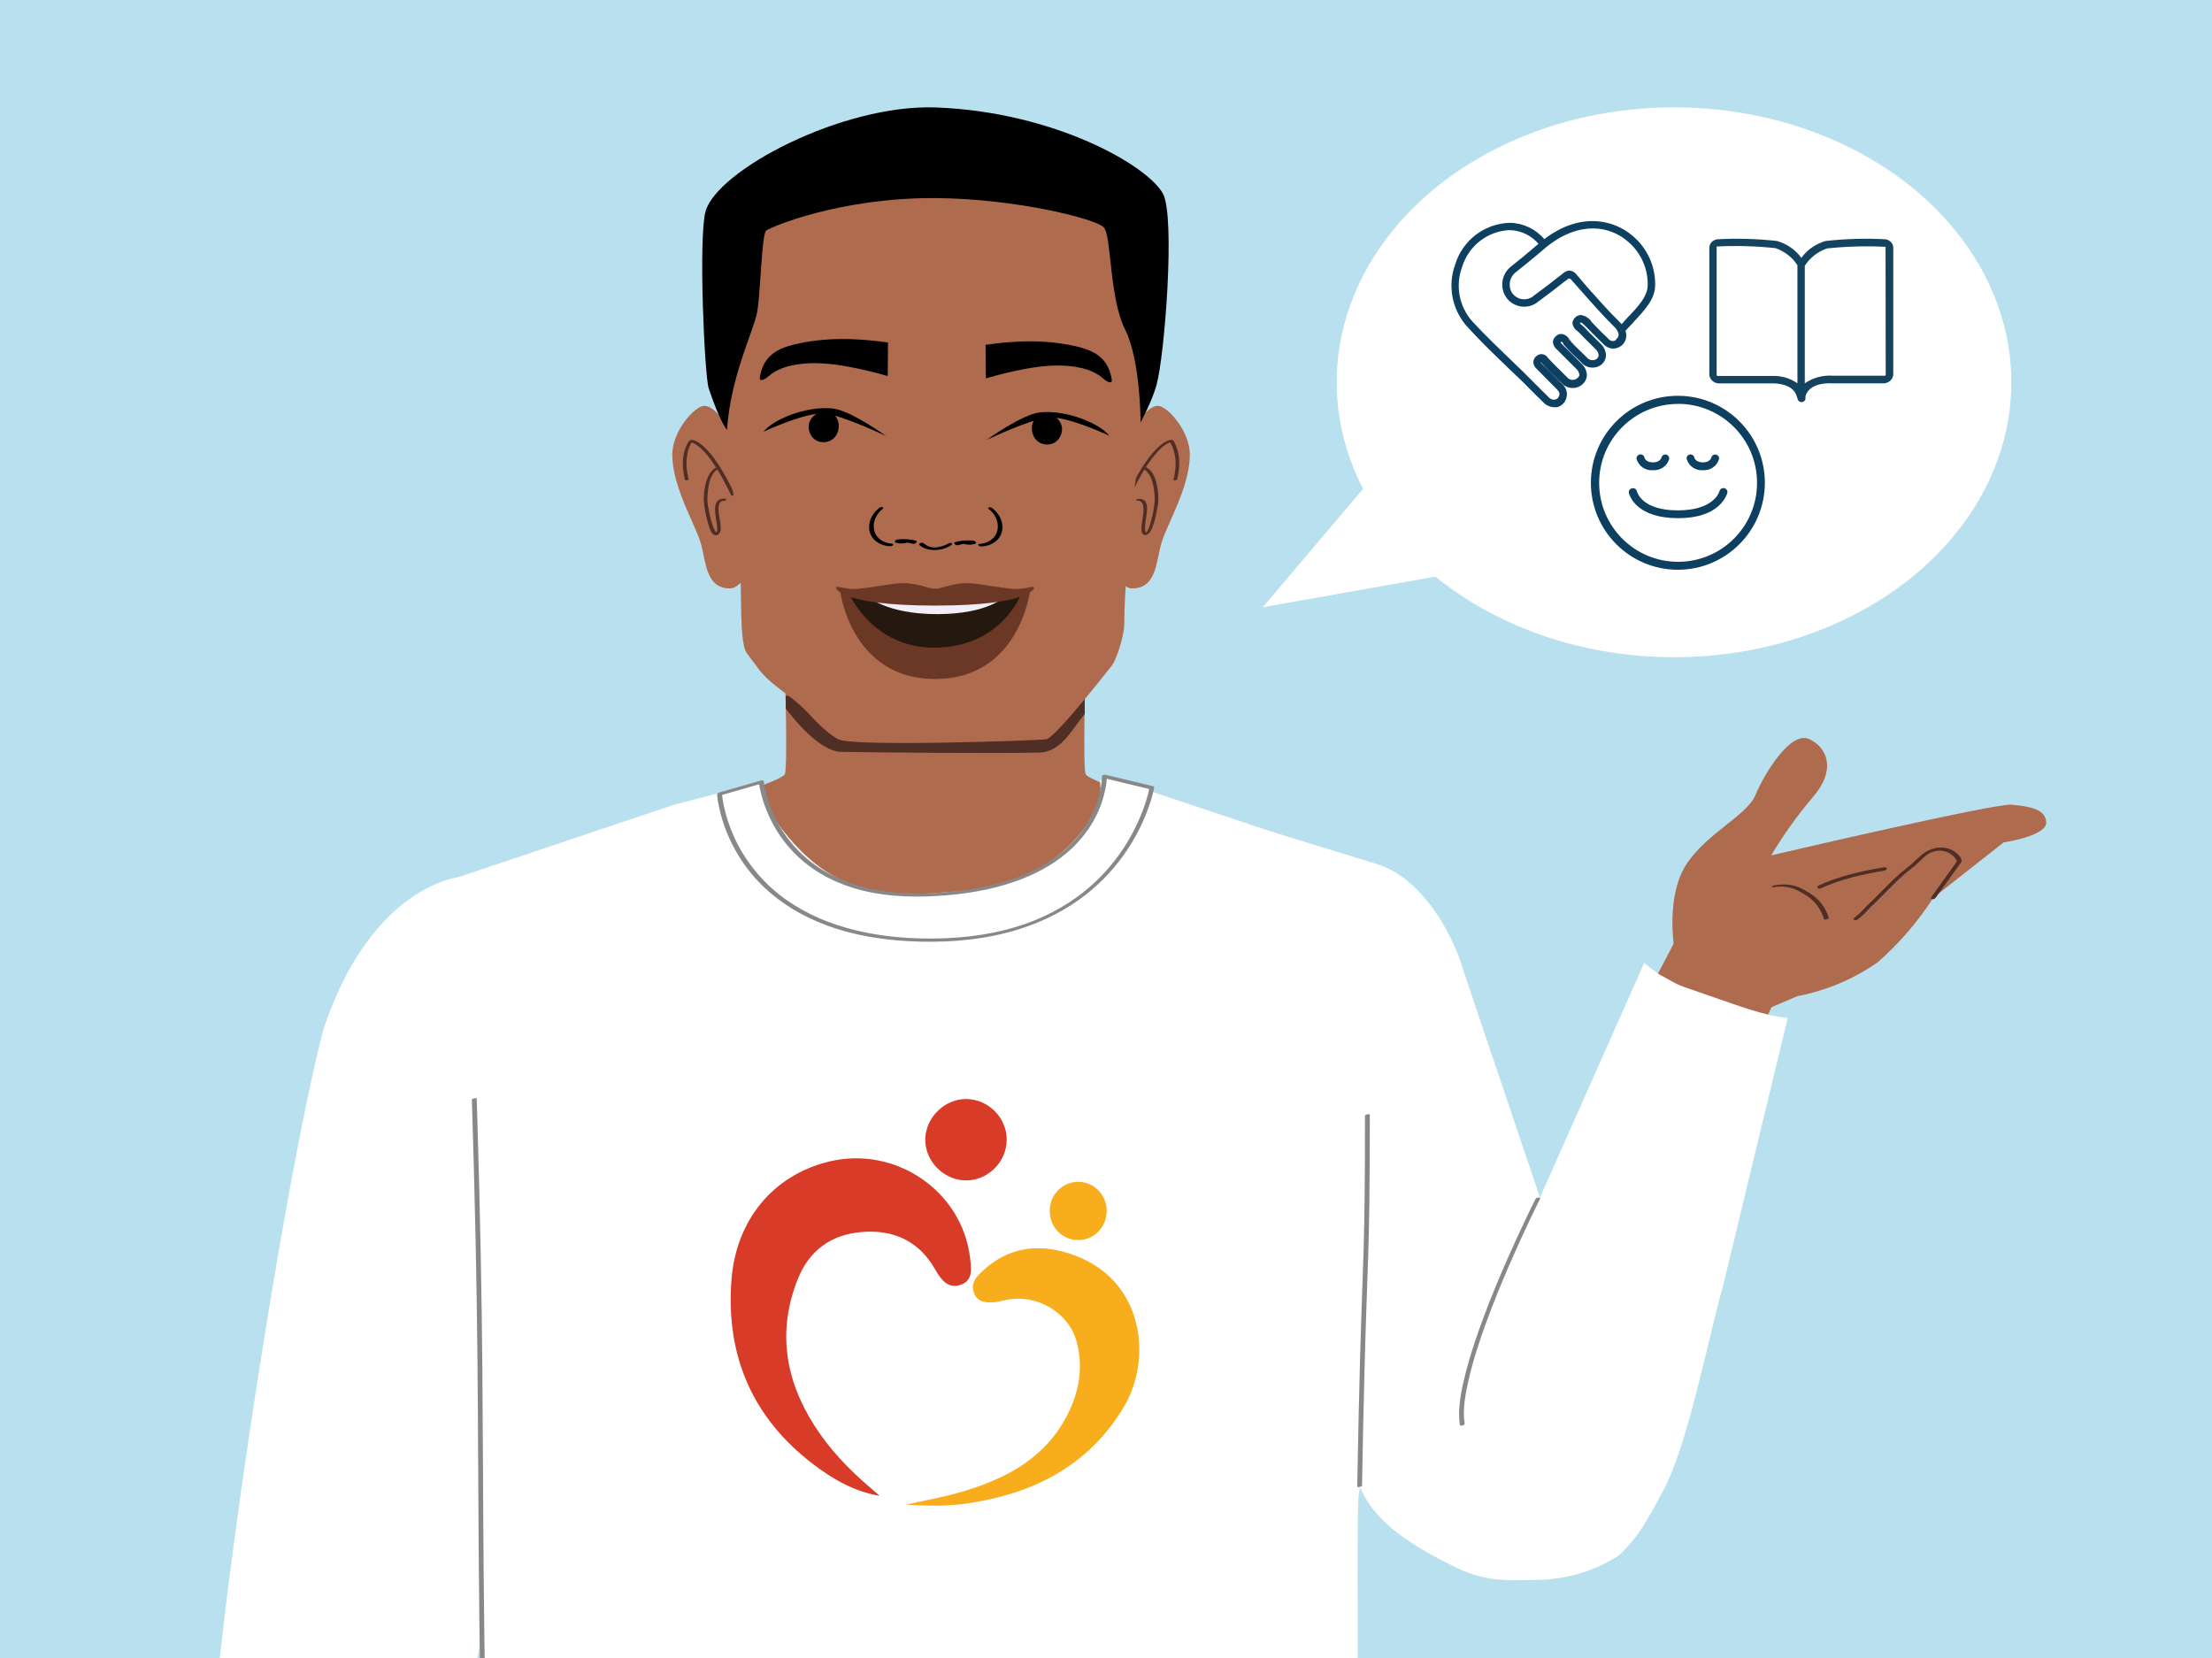 <?xml version="1.0" encoding="UTF-8"?>
<svg id="Layer_1" data-name="Layer 1" xmlns="http://www.w3.org/2000/svg" viewBox="0 0 1334 1000">
  <rect x="0" y="0" width="1334" height="1000" fill="#808080" stroke="none"/>
  <defs>
    <style>
      .cls-1 {
        fill: #af6b4e;
      }

      .cls-1, .cls-2, .cls-3, .cls-4, .cls-5, .cls-6, .cls-7, .cls-8, .cls-9, .cls-10, .cls-11, .cls-12, .cls-13 {
        stroke-width: 0px;
      }

      .cls-2 {
        fill: #6b3825;
      }

      .cls-3 {
        fill: #d83b28;
      }

      .cls-4 {
        fill: #24180f;
      }

      .cls-14 {
        stroke: #0d3f60;
        stroke-miterlimit: 10;
        stroke-width: .75px;
      }

      .cls-14, .cls-5 {
        fill: #0d3f60;
      }

      .cls-6 {
        fill: #13435e;
      }

      .cls-7 {
        fill: #888;
      }

      .cls-8 {
        fill: #000;
      }

      .cls-9 {
        fill: #f1eef7;
      }

      .cls-10 {
        fill: #b8e0ee;
      }

      .cls-11 {
        fill: #f8ae1c;
      }

      .cls-12 {
        fill: #fff;
      }

      .cls-13 {
        fill: #4f2e25;
      }
    </style>
  </defs>
  <rect class="cls-10" x="-11.35" y="-28.91" width="1359.5" height="1057.58" rx="12" ry="12"/>
  <g>
    <path class="cls-1" d="M1025.83,713.43c13.65-40.07,48.33-119.63,48.33-119.63l-58.11-37.41-71.74,136.66c22.55,16.4,58.08,5.29,81.51,20.38Z"/>
    <path class="cls-1" d="M1037.15,620.72l46.83-19.94c17.47-3.33,34.03-10.34,48.59-20.56,12.87-11.32,24.1-24.38,33.37-38.8l30.35-23.88,12.04-9.47s26.34-3.89,25.7-12.23c-.64-8.34-10.85-9.46-20.76-10.52-9.92-1.06-145.07,30.56-145.07,30.56,7.32-12.36,15.69-24.08,25.01-35.01,14.43-16.67,8.8-30.01-2.1-35.12-10.9-5.11-26.47,19.51-32.64,34.15-4.95,11.75-29.38,22.77-41.57,41.58-12.19,18.81-7.37,49.12-7.37,49.12-17.11,36,27.63,50.12,27.63,50.12Z"/>
    <path class="cls-13" d="M1167.3,541.51c4.56-6.35,9.12-12.69,13.68-19.04.65-.9,1.3-1.8,1.94-2.71l-.76.63c2.28-1.14-.53-4.38-1.61-5.36-2.18-1.99-4.97-3.36-7.91-3.75-5.21-.69-10.24,1.28-14.14,4.62-2.03,1.73-3.87,3.67-5.88,5.43-2.23,1.96-4.67,3.67-6.91,5.63-5.03,4.4-9.62,9.28-14.32,14.01-2.46,2.48-5.16,4.79-7.47,7.4-1.7,1.92-3.59,3.53-5.58,5.15-1.52,1.24.86,1.91,1.86,1.09,1.64-1.34,3.33-2.64,4.8-4.17.67-.7,1.29-1.44,1.95-2.16.99-1.08,2.14-2.05,3.2-3.07,4.33-4.2,8.46-8.6,12.78-12.81,2.05-2,4.14-3.97,6.34-5.81s4.46-3.45,6.55-5.35c3.05-2.77,5.96-6.39,10.07-7.6,2.93-.86,6.11-.8,8.88.53,1.46.7,2.9,1.67,3.96,2.91.45.53,1.58,2.06,1.38,2.71l.85-.87c-.89.44-1.48,1.6-2.04,2.38-1.24,1.72-2.47,3.44-3.71,5.16-2.87,4-5.74,7.99-8.62,11.99-.68.95-1.36,1.9-2.04,2.85-.42.59.36.99.83,1.03.71.07,1.48-.26,1.9-.84h0Z"/>
    <path class="cls-13" d="M1098.1,535.74c12.04-5.51,25.15-8.42,38.15-10.61.62-.1,1.54-.42,1.6-1.17.05-.68-.75-1.05-1.34-.95-13.54,2.27-27.15,5.28-39.69,11.02-.54.25-1.09.91-.68,1.5s1.41.47,1.97.22h0Z"/>
    <path class="cls-13" d="M1102.89,553.57c-1.9-6.55-6.17-11.68-11.96-15.18-3.17-1.92-6.16-3.63-9.84-4.4s-7.19-.72-10.74-.06c-.33.06-1.69.34-1.69.81,0,.51.84.37,1.17.31,3.42-.64,6.92-.49,10.28.43s6.15,2.68,9.06,4.49c5.28,3.28,9.09,8.42,10.82,14.38.2.68,3.09-.11,2.9-.78h0Z"/>
  </g>
  <path class="cls-1" d="M654.71,466.93c-1.81-4.96,0-63.25,0-63.25l-90.69,12.01-90.69-12.01s1.81,58.29,0,63.25c-1.81,4.96-77.32,27.94-77.32,27.94,0,0,51.23,46,169.02,46s166.58-45.1,166.58-45.1c0,0-75.08-23.89-76.89-28.85Z"/>
  <path class="cls-13" d="M473.86,427.23s18.54,25.95,33.38,26.22c19.84.36,92.13,1.07,119.51.45,13.28-.3,19.53-13.85,27.42-23.35v-10.33l-71.65,10.81-108.65-11.44v7.64Z"/>
  <path class="cls-12" d="M275.81,1060.54l50.49-253.07-48.89-278.59s-53.24,4.61-82.26,91.66c-24.76,93.26-70.99,398.91-67.97,458.54.98,17.75,7.01,60.87,14.91,112.34h139.22l-5.5-130.88Z"/>
  <path class="cls-12" d="M938.85,922.45c-3.11-3.66-16.9-11.1-18.89-15.38-9.1-19.61-31.74-9.5-30.36-30.63.32-4.93.81-9.86,1.58-14.75.95-6.04,2.68-12.05,4.51-17.9,3.59-11.51,8.36-22.66,13.63-33.57,9.41-19.49,20.47-38.27,29.53-57.91l-56.33-166.99c-6.92-24.11-25.91-55.55-50.94-63.81l-74.73-22.97-29.71,212.38,92.82,185.42c7.65,19.13,26.56,33.91,58.56,49.25,21.64,10.38,37.35,6.89,56.09,6.89-1.79-1.51,5.74-28.26,4.24-30.03Z"/>
  <path class="cls-12" d="M1078.13,613.92c-11.68-1.12-23.87-5.31-33.3-8.52-9.03-3.08-18-6.31-27.03-9.38-7.67-2.6-8.77-3.85-15.89-7.66-4.35-2.33-6.35-4.8-10.36-7.57l-74.25,167.16-3.57-3.2c-9.33,20.67-11.51,43.13-20.7,63.87-4.86,10.96-9.07,22.23-12,33.86-1.37,5.45-2.46,10.92-3.02,16.53-.51,5.11-.8,10.25-.87,15.39-.15,10.74.6,21.58,2.67,32.22,1.98,10.18,5.12,20.35,10.39,29.56,2.23,3.9,4.8,7.44,8.16,10.56,1.46,1.35,3,2.59,4.61,3.76,25.34,5.05,50.24,2.21,72.72-12,12.57-10.83,19.32-24.8,27.17-39.15,14.97-27.67,26.72-89.66,36.37-124.28l38.9-161.15Z"/>
  <path class="cls-12" d="M817.69,1086.8c2.27-69.89.11-158.49,1.63-184.62,3.02-22.27,11.66-3.2,24.43-45.97,11.27-37.36-53.11-346.63-53.11-346.63l-96.49-32.26-28.22-5.77-2.22-1.24c-.24,1.68-.24,3.38,0,5.06v2.75c-6.97,31.47-44.01,55.9-75.33,58.66-10.87.75-37.32,3.24-48.19,2.49-33.9-1.98-57.53-21.15-75.95-49.68l-5.05-17.92-53.42,13.9-146.43,49.22,19.1,248.13c2.93,52.44-11.6,62.11,10.23,109.41l1.88,206.13,41.04-13.93"/>
  <path class="cls-7" d="M925.99,723.18c-1.74,3.43-3.41,6.89-5.07,10.36-4.11,8.58-8.09,17.23-11.92,25.95-4.95,11.25-9.66,22.6-13.98,34.11-4.3,11.46-8.27,23.09-11.26,34.97-2.29,9.08-4.36,18.72-3.67,28.15.07.9.16,1.79.3,2.68.14.92,3.05.25,2.9-.78-1.36-8.88.51-18.26,2.51-26.89,2.71-11.72,6.5-23.18,10.62-34.46,4.25-11.62,8.93-23.09,13.85-34.44,3.98-9.17,8.12-18.26,12.41-27.28,1.36-2.86,2.74-5.72,4.13-8.56.43-.88.86-1.75,1.3-2.62.21-.42.56-.91.68-1.37.02-.06.06-.12.09-.18.3-.59-.99-.6-1.24-.57-.64.08-1.35.36-1.65.95h0Z"/>
  <g>
    <path class="cls-12" d="M459.18,471.67s6.9,71.46,100.43,68.01c107.66-3.97,106.39-71.46,106.39-71.46l28.62,6.9s-15.68,93.09-135.62,91.89c-119.94-1.2-125.04-88.11-125.04-88.11l25.22-7.23Z"/>
    <path class="cls-7" d="M457.73,472.05c.25,2.61.88,5.22,1.56,7.75,1.69,6.35,4.22,12.47,7.41,18.2,4.44,7.99,10.29,15.11,17.22,21.06,9.03,7.73,19.81,13.2,31.15,16.63,15.9,4.8,32.66,5.66,49.16,4.74,16.46-.92,33.04-3.45,48.61-9.01,10.97-3.92,21.51-9.38,30.42-16.95,6.57-5.58,12.23-12.22,16.42-19.77,2.97-5.34,5.2-11.12,6.54-17.09.65-2.88,1.38-6.12,1.23-9.11,0-.14,0-.28,0-.42l-2.31,1.05c8.35,2.01,16.7,4.03,25.05,6.04,1.19.29,2.38.57,3.56.86l-.61-.78c-.51,3.05-1.42,6.06-2.37,8.99-2.35,7.29-5.65,14.62-9.53,21.38-5.55,9.69-12.51,18.55-20.63,26.22-10.23,9.65-22.27,17.23-35.23,22.65-17.17,7.18-35.74,10.51-54.27,11.33-20.49.92-41.48-.72-61.24-6.4-14.39-4.14-28.16-10.59-39.93-19.91-8.83-6.99-16.39-15.56-22.2-25.21-4.28-7.11-7.6-14.81-9.84-22.8-1.14-4.05-2.07-8.22-2.45-12.42-.02-.19-.04-.39-.05-.58l-1.21,1.29c7.35-2.11,14.7-4.21,22.04-6.32l3.17-.91c1.76-.5,1.29-2.32-.49-1.81-7.35,2.11-14.7,4.21-22.04,6.32-1.06.3-2.12.61-3.17.91-.62.18-1.25.59-1.21,1.29.18,3.02.8,6.05,1.48,8.99,1.72,7.49,4.44,14.75,7.94,21.58,4.92,9.58,11.45,18.29,19.3,25.67,10.39,9.76,22.81,17.06,36.1,22.12,18.32,6.98,38.07,9.8,57.59,10.28,20.2.5,40.63-1.47,59.96-7.59,14.62-4.63,28.51-11.63,40.54-21.18,9.49-7.53,17.74-16.53,24.45-26.61,4.95-7.43,9.06-15.43,12.18-23.79,1.6-4.29,3.03-8.69,3.92-13.18.04-.2.08-.4.11-.6.06-.38-.26-.7-.61-.78-8.35-2.01-16.7-4.03-25.05-6.04-1.19-.29-2.38-.57-3.56-.86-.64-.16-2.33.08-2.31,1.05.04,2.08-.25,4.19-.59,6.23-.85,5.2-2.41,10.22-4.57,15.01-3.18,7.06-7.63,13.49-13.02,19.04-7.29,7.51-16.19,13.29-25.7,17.6-13.56,6.15-28.3,9.43-43.03,11.13-17.13,1.98-34.8,2.34-51.76-1.2-12.16-2.54-23.93-7.12-34.11-14.33-7.73-5.48-14.38-12.41-19.56-20.35-3.85-5.9-6.89-12.33-9.02-19.04-1.12-3.51-1.89-7.05-2.5-10.68-.03-.16-.04-.33-.06-.49-.12-1.2-3.02-.53-2.9.78Z"/>
  </g>
  <g>
    <path class="cls-3" d="M530.51,902.17c-15.38-2.57-28.4-10.13-40.41-19.33-36.32-27.83-52.3-65.05-49.03-110.36,2.65-36.75,25.32-63.83,58.95-71.94,39.89-9.63,80.01,17.57,84.97,57.84.76,6.18,2.13,13.95-5.69,16.53-7.67,2.53-11.78-3.05-15.4-9.42-9.73-17.07-25.12-24.05-44.32-22.43-18.36,1.55-31.52,11.11-38.38,28.2-12.46,31.07-7.86,60.52,9.83,88.33,9.11,14.32,20.68,26.47,33.55,37.43,1.99,1.7,3.96,3.43,5.94,5.15Z"/>
    <path class="cls-11" d="M546.5,907.43c11.04-2.48,22.26-4.38,33.09-7.57,25.34-7.48,48.36-18.84,62.18-42.98,8.49-14.83,12.06-30.82,7.52-47.7-4.72-17.56-23.96-28.86-41.94-25.27-3.13.63-6.28,1.54-9.44,1.6-4.04.08-8.14-.54-10.18-4.88-2.09-4.45-.82-8.35,2.4-11.68,14.29-14.8,31.63-19.3,51.22-13.99,48.76,13.2,54.22,63.77,36.44,93.53-21.31,35.66-54.64,52.43-94.58,58.27-12.19,1.78-24.38,1.57-36.71.68Z"/>
    <path class="cls-3" d="M582.85,662.83c13.3.17,24.32,11.34,24.27,24.61-.05,13.57-11.7,24.9-25.17,24.47-13.24-.42-24.21-11.86-23.94-24.97.27-13.06,11.82-24.28,24.84-24.11Z"/>
    <path class="cls-11" d="M633.07,730.42c-.04-9.7,7.33-17.4,16.87-17.65,9.35-.24,17.29,7.54,17.47,17.1.19,10.08-7.56,18.14-17.32,18.03-9.54-.1-16.98-7.74-17.01-17.49Z"/>
  </g>
  <ellipse class="cls-12" cx="1009.56" cy="230.56" rx="203.43" ry="165.83"/>
  <polygon class="cls-12" points="845.45 267.2 761.54 366.24 889.73 343.49 845.45 267.2"/>
  <path class="cls-14" d="M984.4,194.5c7.5-8.03,13.47-14.37,13.42-22.82.08-11.22-4.83-21.89-13.42-29.11-11.57-9.93-31.7-14.37-53.14,2.17-5.08-6.15-12.57-9.8-20.55-9.98-15.13.34-28.33,10.35-32.75,24.83-4.66,12.67-1.98,26.88,6.97,36.98,7.77,8.56,16.22,16.75,24.46,24.67l6.5,6.18c2.54,2.38,4.97,4.86,7.4,7.34,2.43,2.48,5.28,5.28,7.87,7.77,1.59,1.66,3.77,2.63,6.08,2.69.58.05,1.16.05,1.74,0,2.59-.68,4.61-2.7,5.28-5.28.9-3.04-.15-6.33-2.64-8.29l-3.17-3.12-9.03-9.03c-.33-.26-.56-.64-.63-1.06,0,0,0-.26.48-.53h0c.33.25.62.55.85.9,3.17,3.49,6.6,6.81,9.88,10.04l2.11,1.95c3.09,3.5,8.44,3.82,11.93.73.15-.13.29-.27.43-.41,1.31-1.24,2.09-2.95,2.17-4.75-.09-2.62-1.26-5.08-3.22-6.81-2.27-2.32-4.54-4.65-6.87-6.92l-4.12-4.12-.37-.37c-.54-.47-1-1.02-1.37-1.64l.48-.53c.48-.53.48-.37.53-.37h0c.37,0,1.22,1.11,1.53,1.48v.42c2.21,2.59,4.57,5.04,7.08,7.34,1.22,1.16,2.43,2.27,3.59,3.49,2.96,3.57,8.26,4.06,11.83,1.1.04-.03.07-.06.11-.09,1.43-1.28,2.27-3.1,2.32-5.02-.1-2.6-1.24-5.06-3.17-6.81l-3.49-3.43c-2.01-1.95-4.07-3.96-5.97-6.08-.46-.48-.95-.92-1.48-1.32-.53-.42-1.58-1.32-1.64-1.69s0,0,.26-.48.74-.37.74-.37h0c.79,0,2.27,1.53,3.17,2.43h0c3.8,3.96,7.34,7.45,10.57,10.57,2.65,3.18,7.38,3.62,10.56.97,2.54-2.11,3.4-5.64,2.11-8.68h0l4.6-4.91ZM975.1,205.06c-1.36,1.35-3.55,1.35-4.91,0-3.43-3.22-6.92-6.71-10.57-10.57h0c-1.36-2.23-3.65-3.74-6.23-4.12h0c-1.33.02-2.58.62-3.43,1.64-.84.83-1.3,1.98-1.27,3.17.38,1.79,1.46,3.36,3.01,4.33.39.31.76.64,1.11,1,1.95,2.17,4.07,4.23,6.13,6.23,1.11,1.11,2.27,2.22,3.38,3.38,1.23,1.04,2.01,2.52,2.17,4.12-.08.91-.49,1.76-1.16,2.38-2.11,1.61-5.13,1.2-6.74-.92,0-.01-.02-.02-.03-.03l-3.65-3.54c-2.4-2.2-4.66-4.54-6.76-7.03l-.11-.42c-.9-1.51-2.4-2.57-4.12-2.91-1.27-.09-2.51.39-3.38,1.32-.98.79-1.58,1.96-1.64,3.22.16,1.72,1.04,3.3,2.43,4.33l.37.37,4.12,4.12c2.32,2.27,4.6,4.54,6.87,6.87,1.2,1,1.97,2.41,2.17,3.96-.02.83-.41,1.6-1.06,2.11-1.81,1.86-4.79,1.9-6.65.09-.11-.11-.22-.23-.32-.35l-2.01-2.01c-3.22-3.17-6.6-6.44-9.67-9.83-1.16-1.96-3.69-2.6-5.65-1.43-.19.11-.37.24-.53.38-1.06.75-1.74,1.93-1.85,3.22-.04,1.47.58,2.89,1.69,3.86l8.98,9.09,3.12,3.12c1.8,1.8,2.27,2.96,1.74,4.49-.3,1.3-1.3,2.32-2.59,2.64-1.6.32-3.26-.24-4.33-1.48-2.64-2.54-5.28-5.28-7.82-7.77s-4.91-4.97-7.4-7.4l-6.55-6.34c-8.19-7.87-16.69-16.01-24.3-24.25-8.14-9.12-10.52-22.01-6.18-33.44,3.93-12.64,15.31-21.51,28.53-22.24h.58c6.89.19,13.36,3.35,17.75,8.66l-4.12,3.49c-4.17,3.54-8.51,7.18-12.89,10.57-5.3,4.3-6.54,11.88-2.91,17.64,3.91,5.95,11.9,7.61,17.85,3.7.44-.29.87-.61,1.27-.95,5.28-3.91,11.41-8.51,17.43-13.31q1.53-1.27,2.69,0l6.55,7.4c6.34,7.18,12.89,14.63,19.86,21.5.84.81,1.5,1.78,1.95,2.85.96,1.58.54,3.62-.95,4.7v.37ZM977.95,196.08l-1.27-1.43c-6.87-6.71-13.37-14.1-19.65-21.13l-6.55-7.71c-.94-1.29-2.38-2.11-3.96-2.27-1.46.13-2.82.77-3.86,1.8-5.97,4.75-12.1,9.35-17.33,13.21-3.78,3.39-9.59,3.07-12.98-.72-.36-.4-.68-.83-.97-1.29-2.39-4.13-1.45-9.37,2.22-12.41,4.44-3.43,8.82-7.13,13-10.57l5.65-4.81c20.39-16.43,39.04-12.73,49.71-3.38,7.78,6.55,12.22,16.24,12.1,26.41,0,6.92-5.28,12.78-12.41,20.18l-3.7,4.12Z"/>
  <path class="cls-5" d="M1012.06,312.52c-24.32,0-28.99-12.59-29.7-15.08-.34-1.26.41-2.55,1.67-2.88.06-.01.11-.03.17-.04,1.26-.33,2.56.4,2.92,1.65.52,1.93,4.24,11.64,24.7,11.64s24.61-9.71,25.17-11.64c.35-1.3,1.69-2.07,2.99-1.72s2.07,1.69,1.72,2.99c-.94,2.5-5.66,15.08-29.65,15.08Z"/>
  <path class="cls-5" d="M1011.88,343.63c-28.98,0-52.46-23.49-52.46-52.46s23.49-52.46,52.46-52.46,52.46,23.49,52.46,52.46c-.03,28.96-23.5,52.44-52.46,52.46ZM1011.88,243.61c-26.29.08-47.55,21.46-47.47,47.75.08,26.29,21.46,47.55,47.75,47.47,26.26-.08,47.49-21.4,47.47-47.66-.03-26.32-21.38-47.64-47.7-47.61-.02,0-.03,0-.05,0v.05Z"/>
  <path class="cls-5" d="M996.84,283.58c-4.46.39-8.57-2.41-9.85-6.69-.25-1.28.58-2.52,1.86-2.77.02,0,.05,0,.08-.01,1.24-.28,2.48.5,2.76,1.74,0,.03.01.06.02.09,0,.28.85,2.92,5.23,2.92h0c4.15,0,5-2.69,5.09-2.97.3-1.24,1.54-2.01,2.78-1.71.01,0,.03,0,.04.01,1.24.28,2.03,1.51,1.75,2.76,0,0,0,.02,0,.02-1.3,4.17-5.3,6.91-9.66,6.6h-.09Z"/>
  <path class="cls-5" d="M1027.01,283.58c-4.44.37-8.53-2.43-9.8-6.69-.26-1.28.56-2.52,1.84-2.78,0,0,0,0,0,0,1.27-.23,2.5.58,2.78,1.84,0,.28.85,2.92,5.19,2.92h0c4.15,0,5-2.69,5.09-2.97.3-1.24,1.54-2.01,2.78-1.71.01,0,.03,0,.04.01,1.24.28,2.03,1.51,1.75,2.76,0,0,0,.02,0,.02-1.3,4.17-5.3,6.91-9.66,6.6Z"/>
  <path class="cls-6" d="M1136.78,144.29c-11.96-.62-23.96-.27-35.86,1.06-5.98,1.76-11.12,5.35-14.59,10.18-3.47-4.83-8.62-8.43-14.59-10.18-11.91-1.33-23.93-1.68-35.91-1.06-2.97.31-5.16,2.72-4.98,5.48v75.62c-.17,3.06,2.37,5.68,5.68,5.85h31.18s13.4-.97,15.84,7.74l.4,1.11c.04.44.2.87.45,1.24h0c.58,1.07,1.99,1.5,3.14.96.77-.36,1.27-1.09,1.29-1.89h0v-1.43c2.44-8.8,15.74-7.83,16.09-7.79h31.38c3.21-.27,5.62-2.83,5.48-5.81v-75.62c.18-2.76-2.01-5.17-4.98-5.48ZM1069.34,226.73h-33.47c-.33,0-.6-.25-.6-.55,0-.02,0-.03,0-.05v-77.46c11.81-.59,23.66-.26,35.41.97,5.6,1.92,10.3,5.59,13.3,10.37v71.15c-4.2-2.96-9.36-4.52-14.64-4.42ZM1137.23,226.04c0,.29-.24.53-.55.55h-31.48c-6.01-.39-11.98,1.24-16.78,4.61v-70.87c3.03-4.86,7.81-8.57,13.5-10.51,11.69-1.23,23.47-1.55,35.21-.97.04.07.04.16,0,.23l.1,76.95Z"/>
  <path class="cls-1" d="M447.89,271.43s-13.8-26.73-23.16-26.67c-5.7.04-19.45,15.24-19.3,29.77.21,19.43,13.74,41.51,17.12,52.84,3.37,11.33,2.81,27.62,17.91,27.52,5.98-.04,13.37-12.54,13.37-12.54,0,0-2.82-53.29-5.94-70.91Z"/>
  <path class="cls-13" d="M442.97,297.91c-3.44-7.28-7.24-14.49-11.98-21.02-2.46-3.38-5.21-6.68-8.59-9.19-1.37-1.02-2.94-2-4.63-2.34-1.84-.38-2.63,1.07-3.37,2.54-3.34,6.58-3.09,14.42-1.32,21.4.22.86,2.39.29,2.17-.58-1.4-5.53-1.82-11.38-.25-16.92.42-1.48.98-2.93,1.72-4.28.2-.36.41-.72.64-1.06.07-.1.46-.62.18-.27l-1.29.45c.08,0,.2,0,.28.03-.35-.15-.02,0,.12.03.16.05.32.08.48.13.89.28,2.05.94,3.02,1.61,4.73,3.28,8.31,8.31,11.4,13.07,3.51,5.42,6.51,11.16,9.27,16.99.39.83,2.53.17,2.17-.58h0Z"/>
  <path class="cls-13" d="M437.27,300.72c-1.92-.09-3.96.44-5.07,2.15-1.03,1.6-1.01,3.69-.92,5.51.12,2.35.55,4.67.87,6.99.23,1.69.71,3.88.06,5.54-.04.09-.47.69-.46.72-.01-.04.66-.24.65-.15,0,0-.29-.18-.32-.21-.66-.81-1.16-1.61-1.58-2.57-1.4-3.21-2.2-6.71-2.87-10.13-.46-2.37-1.03-5.03-1.03-7.12,0-1.68.1-3.36.28-5.02.52-4.75,1.78-11.68,6.73-13.82,1.38-.59.14-1.48-.9-1.04-4.81,2.07-6.73,7.46-7.6,12.24-.65,3.56-.94,7.26-.42,10.85.6,4.13,1.41,8.27,2.73,12.23.59,1.78,1.43,4.86,3.32,5.75,1.68.79,3.31-.66,3.73-2.22.51-1.92.05-4.17-.22-6.09-.39-2.73-2.85-12.46,2.2-12.24.44.02,1.24-.15,1.43-.62s-.16-.72-.62-.74h0Z"/>
  <path class="cls-1" d="M675.12,271.43s13.8-26.73,23.16-26.67c5.7.04,19.45,15.24,19.3,29.77-.21,19.43-13.74,41.51-17.12,52.84-3.37,11.33-2.81,27.62-17.91,27.52-5.98-.04-13.37-12.54-13.37-12.54,0,0,2.82-53.29,5.94-70.91Z"/>
  <path class="cls-13" d="M682.15,298.29c4.07-8.61,8.61-17.35,14.86-24.61,2.33-2.71,5.15-5.57,8.32-6.8-.42.16,1.15-.35.54-.16.15-.04.66-.03.08-.04l-.61-.27c1.29,1.61,2.06,3.73,2.62,5.68,1.6,5.57,1.17,11.47-.23,17.03-.24.95,1.97.67,2.19-.21,1.66-6.56,1.98-13.82-.76-20.15-.55-1.27-1.3-3.71-3.01-3.5s-3.29,1.12-4.66,2.05c-3.2,2.16-5.84,5.13-8.18,8.16-5.36,6.93-9.5,14.75-13.24,22.65-.5,1.06,1.69.96,2.06.17h0Z"/>
  <path class="cls-13" d="M685.68,301.88c5.23-.23,3.88,7.32,3.43,10.49-.32,2.22-.77,4.48-.76,6.73,0,1.32.27,3.38,1.94,3.52,2.12.18,3.36-1.67,4.15-3.34,1.56-3.32,2.38-7.03,3.08-10.61.47-2.42,1.05-4.93,1.05-7.41,0-1.83-.11-3.66-.33-5.48-.63-5.2-2.2-11.86-7.52-14.15-.51-.22-2.48.59-1.77.89,4.54,1.95,6.13,7.62,6.87,12.06.56,3.37.8,6.8.29,10.18-.59,3.94-1.36,7.89-2.59,11.68-.42,1.31-.9,2.62-1.55,3.84-.21.39-.44.79-.72,1.13-.06.07-.35.3-.37.39,0,.04.7-.07.69-.2,0-.1-.56-.61-.64-.76-.16-.31-.25-.65-.31-.99-.15-.86-.11-1.77-.05-2.64.17-2.33.63-4.62.91-6.94.26-2.17.58-4.64-.18-6.75-.76-2.08-2.64-2.72-4.71-2.62-.35.02-1.3.16-1.45.54s.13.44.53.42h0Z"/>
  <path class="cls-1" d="M669.93,402.12c3.49-3.4,8.02-19.77,8.05-24.69.08-14.56.79-18.72,1.74-40.86.97-22.14,5.05-41.87,6.99-63.04,1.92-21.18,4.32-104.1-1.94-120.96-1.87-5.01-9.75-12.55-21.01-20.67-26.5-19.13-71.69-41.42-100.74-41.42-41.4,0-115.51,45.25-121.78,62.09-6.25,16.86-3.85,99.77-1.92,120.96,1.92,21.17,6.02,40.9,6.99,63.04.95,22.14-.2,47.65,3.24,55.88.76,1.81,4.82,6.66,6.11,8.53,8.73,12.76,19.22,16.13,31.74,29.03,0,0,9.58,11.24,18.08,15.87s119.96.77,125.47,0c5.51-.77,39-43.77,39-43.77"/>
  <path class="cls-8" d="M438.43,259.22s-4.13-4.25-11.04-25.07c-2.52-7.58-6.26-91.31-1.87-106.74,7.05-24.75,82.44-64.67,138.85-62.6,71.64,2.64,127.8,35.05,137,52.04,7.46,13.78,1.06,97.37-3.89,115.3-2.82,10.21-9.64,22.6-9.64,22.6,0,0,.11-37.36-9.4-56.21-9.51-18.85-8.05-56.27-12.76-61.42-4.71-5.15-53.22-17.33-101.3-17.65-57.53-.38-99.4,17.38-102.28,19.57-2.88,2.19-3.4,39.31-5.66,50.12-2.26,10.81-15.95,38.6-18,70.05Z"/>
  <path class="cls-8" d="M570.54,328.54c-5.65,2.3-9.78,2.39-13.49-.88-.82-.72-3.71.06-2.56,1.08,4.89,4.31,14.2,3.66,19.31-.09.51-.38.45-.9-.16-1.17-.62-.29-2.57.66-3.11,1.06"/>
  <path class="cls-8" d="M552.45,326.17c-3.59-1.05-7.43-1.22-11.13-.82-.54.06-1.19.42-1.51.88-.25.36-.24.78.22.95,1.89.73,4.12.75,6.09.32.62-.13,1.41-.46,1.64-1.11.22-.6-.45-.83-.93-.73-1.62.35-3.35.32-4.91-.28-.44.61-.86,1.22-1.3,1.82,3.32-.36,6.75-.17,9.96.77.64.19,1.44-.17,1.89-.61.34-.33.64-1,0-1.19"/>
  <path class="cls-8" d="M575.86,327.02c3.58-1.09,7.41-1.31,11.12-.95.54.06,1.2.4,1.52.86.25.36.24.77-.21.95-1.88.75-4.11.79-6.08.39-.62-.13-1.41-.45-1.65-1.09-.23-.6.44-.84.92-.74,1.63.33,3.36.28,4.91-.33.44.6.88,1.21,1.32,1.81-3.32-.32-6.75-.1-9.95.88-.64.2-1.44-.15-1.9-.59-.34-.32-.65-.99-.01-1.19"/>
  <path class="cls-8" d="M537.82,327.87c-3.67-.12-7.99-2.19-9.79-5.77-2.73-5.4-.19-11.82,4.4-15.27.5-.38.23-.86-.27-1-.66-.18-1.44.13-1.96.53-3.99,3.01-6.58,7.9-5.98,12.96.56,4.73,4.07,8.04,8.47,9.41,1.31.41,2.7.68,4.07.73.56.02,1.56-.2,1.83-.76.28-.57-.23-.82-.75-.84"/>
  <path class="cls-8" d="M590.85,328.01c3.67-.12,7.99-2.19,9.79-5.77,2.73-5.4.19-11.82-4.4-15.27-.5-.38-.23-.86.27-1,.66-.18,1.44.13,1.96.53,3.99,3.01,6.58,7.9,5.98,12.96-.56,4.73-4.07,8.04-8.47,9.41-1.31.41-2.7.68-4.07.73-.56.02-1.56-.2-1.83-.76-.28-.57.23-.82.75-.84"/>
  <path class="cls-8" d="M501.29,248.9c-3.72-1.93-8.08-.26-10.51,1.9-.58.51-2.12,1.95-2.83,4.4-.92,3.13.33,6.67,2.29,8.83,2.62,2.88,6.99,3.37,10.35,1.81,4.55-2.12,6.03-7.6,4.9-11.58-.21-.73-1.18-3.8-4.19-5.36"/>
  <path class="cls-8" d="M626.84,250.29c3.72-1.93,8.08-.26,10.51,1.9.58.51,2.12,1.95,2.83,4.4.92,3.13-.33,6.67-2.29,8.83-2.62,2.88-6.99,3.37-10.35,1.81-4.55-2.12-6.03-7.6-4.9-11.58.21-.73,1.18-3.8,4.19-5.36"/>
  <path class="cls-8" d="M595.07,265.28s21.46-15.6,32.43-16.61c16.01-1.47,35.74,6.73,41.41,14.07,0,0-26.11-12.26-37.35-10.92-10.75,1.28-36.48,13.46-36.48,13.46Z"/>
  <path class="cls-8" d="M534.29,262.92s-21.46-15.6-32.43-16.61c-16.01-1.47-35.74,6.73-41.41,14.07,0,0,26.11-12.26,37.35-10.92,10.75,1.28,36.48,13.46,36.48,13.46Z"/>
  <path class="cls-8" d="M535.54,206.58c-.02,3.82-.05,7.65-.08,11.49-.03,2.92-.05,5.84-.09,8.75-8.58-2.51-15.92-4.15-21.47-5.23-11-2.15-22.46-3.51-33.61-1.72-5.34.86-10.02,2.31-14.48,5.23-1.41.92-5.21,4.93-7.31,3.88-.86-.43.57-5.13.72-5.61,2.93-9.47,10.47-13.37,19.67-15.59,18.76-4.51,37.61-3.91,56.65-1.22"/>
  <path class="cls-8" d="M594.4,207.98c.02,3.82.05,7.65.08,11.49.02,2.92.05,5.84.09,8.75,8.44-2.51,15.67-4.15,21.13-5.23,10.82-2.15,22.11-3.51,33.08-1.72,5.25.86,9.86,2.31,14.26,5.23,1.39.92,5.13,4.93,7.19,3.88.85-.43-.56-5.13-.71-5.61-2.89-9.47-10.3-13.37-19.36-15.59-18.46-4.51-37.02-3.91-55.76-1.22"/>
  <path class="cls-2" d="M563.94,359.53c-21.81,0-57.14-2.49-57.14-2.49,0,0,6.59,52.48,57.14,52.48s57.14-52.48,57.14-52.48c0,0-35.34,2.49-57.14,2.49Z"/>
  <path class="cls-4" d="M564.15,359.53c-10.37,0-52.15-1.7-52.15-1.7,0,0,13.82,32.79,51.31,32.79,40.65,0,52.6-32.47,52.6-32.47l-51.76,1.38Z"/>
  <path class="cls-9" d="M564.6,361.05c-10.37,0-41.91-1.7-41.91-1.7,0,0,11.36,11.04,42.46,11.04s40.98-10.72,40.98-10.72l-41.52,1.38Z"/>
  <path class="cls-2" d="M623.37,353.94c-1.1-.26-7.14,1.68-12.29,1.25-8.58-.72-18.96-2.91-25.18-3.38-10.61-.79-17.35,3.28-21.97,3.28s-11.35-4.07-21.97-3.28c-6.22.46-16.6,2.66-25.18,3.38-5.15.43-11.18-1.52-12.29-1.25-1.53.36,1.44,11.3,59.45,11.3s60.95-10.93,59.42-11.3Z"/>
  <path class="cls-7" d="M284.57,663.24c.91,28.79,1.69,57.59,2.29,86.4.47,22.95.83,45.89,1.06,68.84.21,20.5.33,41,.43,61.5.11,21.12.21,42.24.39,63.36.21,25.13.52,50.25.93,75.38.06,3.51.12,7.02.18,10.53,0,.43,2.91,0,2.9-.78-.46-25.83-.81-51.66-1.04-77.49-.2-21.43-.31-42.85-.42-64.28-.1-20.41-.21-40.83-.39-61.24-.21-22.47-.52-44.93-.95-67.39-.54-27.92-1.26-55.84-2.1-83.75-.12-3.95-.24-7.91-.37-11.86-.01-.44-2.92,0-2.9.78h0Z"/>
  <path class="cls-7" d="M823.19,672.9c0,16.55-.04,33.09-.22,49.64-.12,10.54-.32,21.08-.62,31.62-.27,9.42-.63,18.84-.96,28.26-.46,13.07-.88,26.13-1.23,39.2-.59,21.64-1.05,43.27-1.45,64.91-.06,3.4-.12,6.8-.19,10.2,0,.4,2.88.03,2.9-.78.41-22.99.87-45.97,1.47-68.96.36-13.83.78-27.66,1.26-41.49.33-9.61.7-19.21,1-28.82.31-10.15.53-20.3.67-30.45.21-15.57.26-31.15.28-46.72,0-2.46,0-4.92,0-7.38,0-.41-2.9-.02-2.9.78h0Z"/>
</svg>